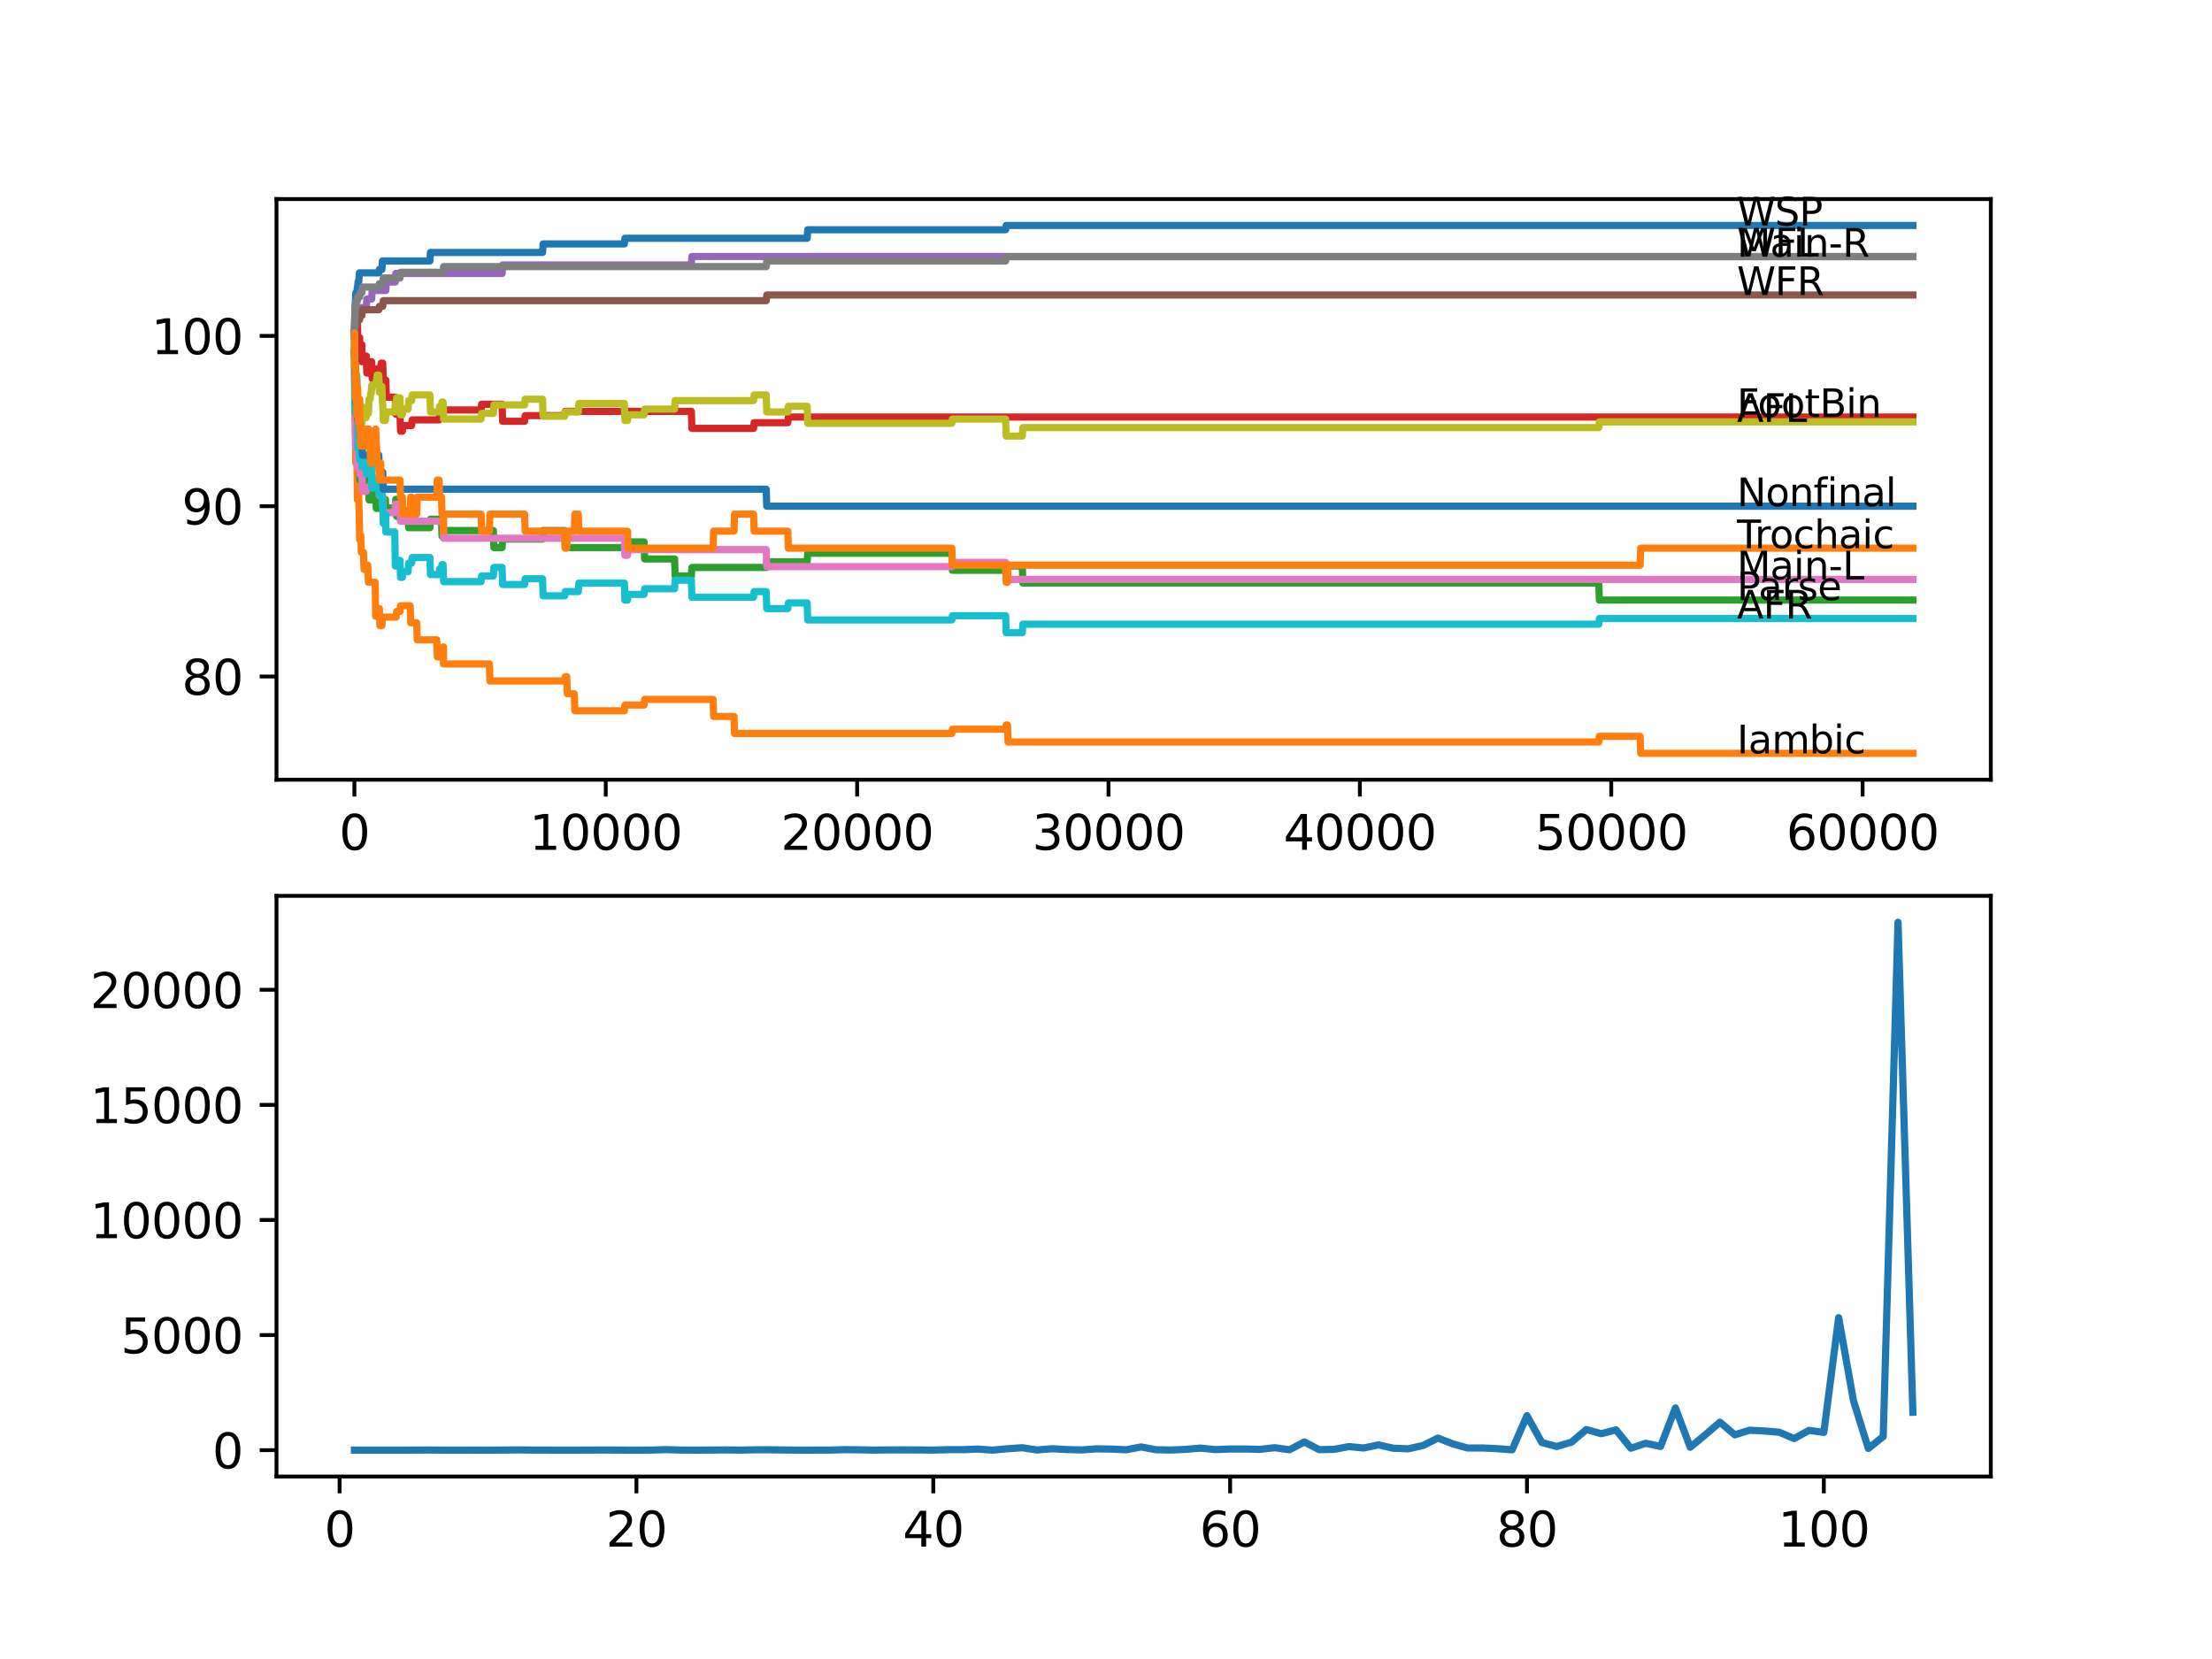<?xml version="1.0" encoding="utf-8" standalone="no"?>
<!DOCTYPE svg PUBLIC "-//W3C//DTD SVG 1.1//EN"
  "http://www.w3.org/Graphics/SVG/1.1/DTD/svg11.dtd">
<svg xmlns:xlink="http://www.w3.org/1999/xlink" width="460.8pt" height="345.6pt" viewBox="0 0 460.8 345.6" xmlns="http://www.w3.org/2000/svg" version="1.1">
 <defs>
  <style type="text/css">*{stroke-linejoin: round; stroke-linecap: butt}</style>
 </defs>
 <g id="figure_1">
  <g id="patch_1">
   <path d="M 0 345.6 
L 460.8 345.6 
L 460.8 0 
L 0 0 
z
" style="fill: #ffffff"/>
  </g>
  <g id="axes_1">
   <g id="patch_2">
    <path d="M 57.6 162.432 
L 414.72 162.432 
L 414.72 41.472 
L 57.6 41.472 
z
" style="fill: #ffffff"/>
   </g>
   <g id="matplotlib.axis_1">
    <g id="xtick_1">
     <g id="line2d_1">
      <defs>
       <path id="m105afa7af2" d="M 0 0 
L 0 3.5 
" style="stroke: #000000; stroke-width: 0.8"/>
      </defs>
      <g>
       <use xlink:href="#m105afa7af2" x="73.827" y="162.432" style="stroke: #000000; stroke-width: 0.8"/>
      </g>
     </g>
     <g id="text_1">
      <!-- 0 -->
      <g transform="translate(70.646 177.03)scale(0.1 -0.1)">
       <defs>
        <path id="DejaVuSans-30" d="M 2034 4250 
Q 1547 4250 1301 3770 
Q 1056 3291 1056 2328 
Q 1056 1369 1301 889 
Q 1547 409 2034 409 
Q 2525 409 2770 889 
Q 3016 1369 3016 2328 
Q 3016 3291 2770 3770 
Q 2525 4250 2034 4250 
z
M 2034 4750 
Q 2819 4750 3233 4129 
Q 3647 3509 3647 2328 
Q 3647 1150 3233 529 
Q 2819 -91 2034 -91 
Q 1250 -91 836 529 
Q 422 1150 422 2328 
Q 422 3509 836 4129 
Q 1250 4750 2034 4750 
z
" transform="scale(0.016)"/>
       </defs>
       <use xlink:href="#DejaVuSans-30"/>
      </g>
     </g>
    </g>
    <g id="xtick_2">
     <g id="line2d_2">
      <g>
       <use xlink:href="#m105afa7af2" x="126.192" y="162.432" style="stroke: #000000; stroke-width: 0.8"/>
      </g>
     </g>
     <g id="text_2">
      <!-- 10000 -->
      <g transform="translate(110.286 177.03)scale(0.1 -0.1)">
       <defs>
        <path id="DejaVuSans-31" d="M 794 531 
L 1825 531 
L 1825 4091 
L 703 3866 
L 703 4441 
L 1819 4666 
L 2450 4666 
L 2450 531 
L 3481 531 
L 3481 0 
L 794 0 
L 794 531 
z
" transform="scale(0.016)"/>
       </defs>
       <use xlink:href="#DejaVuSans-31"/>
       <use xlink:href="#DejaVuSans-30" x="63.623"/>
       <use xlink:href="#DejaVuSans-30" x="127.246"/>
       <use xlink:href="#DejaVuSans-30" x="190.869"/>
       <use xlink:href="#DejaVuSans-30" x="254.492"/>
      </g>
     </g>
    </g>
    <g id="xtick_3">
     <g id="line2d_3">
      <g>
       <use xlink:href="#m105afa7af2" x="178.556" y="162.432" style="stroke: #000000; stroke-width: 0.8"/>
      </g>
     </g>
     <g id="text_3">
      <!-- 20000 -->
      <g transform="translate(162.65 177.03)scale(0.1 -0.1)">
       <defs>
        <path id="DejaVuSans-32" d="M 1228 531 
L 3431 531 
L 3431 0 
L 469 0 
L 469 531 
Q 828 903 1448 1529 
Q 2069 2156 2228 2338 
Q 2531 2678 2651 2914 
Q 2772 3150 2772 3378 
Q 2772 3750 2511 3984 
Q 2250 4219 1831 4219 
Q 1534 4219 1204 4116 
Q 875 4013 500 3803 
L 500 4441 
Q 881 4594 1212 4672 
Q 1544 4750 1819 4750 
Q 2544 4750 2975 4387 
Q 3406 4025 3406 3419 
Q 3406 3131 3298 2873 
Q 3191 2616 2906 2266 
Q 2828 2175 2409 1742 
Q 1991 1309 1228 531 
z
" transform="scale(0.016)"/>
       </defs>
       <use xlink:href="#DejaVuSans-32"/>
       <use xlink:href="#DejaVuSans-30" x="63.623"/>
       <use xlink:href="#DejaVuSans-30" x="127.246"/>
       <use xlink:href="#DejaVuSans-30" x="190.869"/>
       <use xlink:href="#DejaVuSans-30" x="254.492"/>
      </g>
     </g>
    </g>
    <g id="xtick_4">
     <g id="line2d_4">
      <g>
       <use xlink:href="#m105afa7af2" x="230.921" y="162.432" style="stroke: #000000; stroke-width: 0.8"/>
      </g>
     </g>
     <g id="text_4">
      <!-- 30000 -->
      <g transform="translate(215.015 177.03)scale(0.1 -0.1)">
       <defs>
        <path id="DejaVuSans-33" d="M 2597 2516 
Q 3050 2419 3304 2112 
Q 3559 1806 3559 1356 
Q 3559 666 3084 287 
Q 2609 -91 1734 -91 
Q 1441 -91 1130 -33 
Q 819 25 488 141 
L 488 750 
Q 750 597 1062 519 
Q 1375 441 1716 441 
Q 2309 441 2620 675 
Q 2931 909 2931 1356 
Q 2931 1769 2642 2001 
Q 2353 2234 1838 2234 
L 1294 2234 
L 1294 2753 
L 1863 2753 
Q 2328 2753 2575 2939 
Q 2822 3125 2822 3475 
Q 2822 3834 2567 4026 
Q 2313 4219 1838 4219 
Q 1578 4219 1281 4162 
Q 984 4106 628 3988 
L 628 4550 
Q 988 4650 1302 4700 
Q 1616 4750 1894 4750 
Q 2613 4750 3031 4423 
Q 3450 4097 3450 3541 
Q 3450 3153 3228 2886 
Q 3006 2619 2597 2516 
z
" transform="scale(0.016)"/>
       </defs>
       <use xlink:href="#DejaVuSans-33"/>
       <use xlink:href="#DejaVuSans-30" x="63.623"/>
       <use xlink:href="#DejaVuSans-30" x="127.246"/>
       <use xlink:href="#DejaVuSans-30" x="190.869"/>
       <use xlink:href="#DejaVuSans-30" x="254.492"/>
      </g>
     </g>
    </g>
    <g id="xtick_5">
     <g id="line2d_5">
      <g>
       <use xlink:href="#m105afa7af2" x="283.285" y="162.432" style="stroke: #000000; stroke-width: 0.8"/>
      </g>
     </g>
     <g id="text_5">
      <!-- 40000 -->
      <g transform="translate(267.379 177.03)scale(0.1 -0.1)">
       <defs>
        <path id="DejaVuSans-34" d="M 2419 4116 
L 825 1625 
L 2419 1625 
L 2419 4116 
z
M 2253 4666 
L 3047 4666 
L 3047 1625 
L 3713 1625 
L 3713 1100 
L 3047 1100 
L 3047 0 
L 2419 0 
L 2419 1100 
L 313 1100 
L 313 1709 
L 2253 4666 
z
" transform="scale(0.016)"/>
       </defs>
       <use xlink:href="#DejaVuSans-34"/>
       <use xlink:href="#DejaVuSans-30" x="63.623"/>
       <use xlink:href="#DejaVuSans-30" x="127.246"/>
       <use xlink:href="#DejaVuSans-30" x="190.869"/>
       <use xlink:href="#DejaVuSans-30" x="254.492"/>
      </g>
     </g>
    </g>
    <g id="xtick_6">
     <g id="line2d_6">
      <g>
       <use xlink:href="#m105afa7af2" x="335.65" y="162.432" style="stroke: #000000; stroke-width: 0.8"/>
      </g>
     </g>
     <g id="text_6">
      <!-- 50000 -->
      <g transform="translate(319.744 177.03)scale(0.1 -0.1)">
       <defs>
        <path id="DejaVuSans-35" d="M 691 4666 
L 3169 4666 
L 3169 4134 
L 1269 4134 
L 1269 2991 
Q 1406 3038 1543 3061 
Q 1681 3084 1819 3084 
Q 2600 3084 3056 2656 
Q 3513 2228 3513 1497 
Q 3513 744 3044 326 
Q 2575 -91 1722 -91 
Q 1428 -91 1123 -41 
Q 819 9 494 109 
L 494 744 
Q 775 591 1075 516 
Q 1375 441 1709 441 
Q 2250 441 2565 725 
Q 2881 1009 2881 1497 
Q 2881 1984 2565 2268 
Q 2250 2553 1709 2553 
Q 1456 2553 1204 2497 
Q 953 2441 691 2322 
L 691 4666 
z
" transform="scale(0.016)"/>
       </defs>
       <use xlink:href="#DejaVuSans-35"/>
       <use xlink:href="#DejaVuSans-30" x="63.623"/>
       <use xlink:href="#DejaVuSans-30" x="127.246"/>
       <use xlink:href="#DejaVuSans-30" x="190.869"/>
       <use xlink:href="#DejaVuSans-30" x="254.492"/>
      </g>
     </g>
    </g>
    <g id="xtick_7">
     <g id="line2d_7">
      <g>
       <use xlink:href="#m105afa7af2" x="388.014" y="162.432" style="stroke: #000000; stroke-width: 0.8"/>
      </g>
     </g>
     <g id="text_7">
      <!-- 60000 -->
      <g transform="translate(372.108 177.03)scale(0.1 -0.1)">
       <defs>
        <path id="DejaVuSans-36" d="M 2113 2584 
Q 1688 2584 1439 2293 
Q 1191 2003 1191 1497 
Q 1191 994 1439 701 
Q 1688 409 2113 409 
Q 2538 409 2786 701 
Q 3034 994 3034 1497 
Q 3034 2003 2786 2293 
Q 2538 2584 2113 2584 
z
M 3366 4563 
L 3366 3988 
Q 3128 4100 2886 4159 
Q 2644 4219 2406 4219 
Q 1781 4219 1451 3797 
Q 1122 3375 1075 2522 
Q 1259 2794 1537 2939 
Q 1816 3084 2150 3084 
Q 2853 3084 3261 2657 
Q 3669 2231 3669 1497 
Q 3669 778 3244 343 
Q 2819 -91 2113 -91 
Q 1303 -91 875 529 
Q 447 1150 447 2328 
Q 447 3434 972 4092 
Q 1497 4750 2381 4750 
Q 2619 4750 2861 4703 
Q 3103 4656 3366 4563 
z
" transform="scale(0.016)"/>
       </defs>
       <use xlink:href="#DejaVuSans-36"/>
       <use xlink:href="#DejaVuSans-30" x="63.623"/>
       <use xlink:href="#DejaVuSans-30" x="127.246"/>
       <use xlink:href="#DejaVuSans-30" x="190.869"/>
       <use xlink:href="#DejaVuSans-30" x="254.492"/>
      </g>
     </g>
    </g>
   </g>
   <g id="matplotlib.axis_2">
    <g id="ytick_1">
     <g id="line2d_8">
      <defs>
       <path id="mcb3c3bbe6a" d="M 0 0 
L -3.5 0 
" style="stroke: #000000; stroke-width: 0.8"/>
      </defs>
      <g>
       <use xlink:href="#mcb3c3bbe6a" x="57.6" y="140.921" style="stroke: #000000; stroke-width: 0.8"/>
      </g>
     </g>
     <g id="text_8">
      <!-- 80 -->
      <g transform="translate(37.875 144.72)scale(0.1 -0.1)">
       <defs>
        <path id="DejaVuSans-38" d="M 2034 2216 
Q 1584 2216 1326 1975 
Q 1069 1734 1069 1313 
Q 1069 891 1326 650 
Q 1584 409 2034 409 
Q 2484 409 2743 651 
Q 3003 894 3003 1313 
Q 3003 1734 2745 1975 
Q 2488 2216 2034 2216 
z
M 1403 2484 
Q 997 2584 770 2862 
Q 544 3141 544 3541 
Q 544 4100 942 4425 
Q 1341 4750 2034 4750 
Q 2731 4750 3128 4425 
Q 3525 4100 3525 3541 
Q 3525 3141 3298 2862 
Q 3072 2584 2669 2484 
Q 3125 2378 3379 2068 
Q 3634 1759 3634 1313 
Q 3634 634 3220 271 
Q 2806 -91 2034 -91 
Q 1263 -91 848 271 
Q 434 634 434 1313 
Q 434 1759 690 2068 
Q 947 2378 1403 2484 
z
M 1172 3481 
Q 1172 3119 1398 2916 
Q 1625 2713 2034 2713 
Q 2441 2713 2670 2916 
Q 2900 3119 2900 3481 
Q 2900 3844 2670 4047 
Q 2441 4250 2034 4250 
Q 1625 4250 1398 4047 
Q 1172 3844 1172 3481 
z
" transform="scale(0.016)"/>
       </defs>
       <use xlink:href="#DejaVuSans-38"/>
       <use xlink:href="#DejaVuSans-30" x="63.623"/>
      </g>
     </g>
    </g>
    <g id="ytick_2">
     <g id="line2d_9">
      <g>
       <use xlink:href="#mcb3c3bbe6a" x="57.6" y="105.449" style="stroke: #000000; stroke-width: 0.8"/>
      </g>
     </g>
     <g id="text_9">
      <!-- 90 -->
      <g transform="translate(37.875 109.248)scale(0.1 -0.1)">
       <defs>
        <path id="DejaVuSans-39" d="M 703 97 
L 703 672 
Q 941 559 1184 500 
Q 1428 441 1663 441 
Q 2288 441 2617 861 
Q 2947 1281 2994 2138 
Q 2813 1869 2534 1725 
Q 2256 1581 1919 1581 
Q 1219 1581 811 2004 
Q 403 2428 403 3163 
Q 403 3881 828 4315 
Q 1253 4750 1959 4750 
Q 2769 4750 3195 4129 
Q 3622 3509 3622 2328 
Q 3622 1225 3098 567 
Q 2575 -91 1691 -91 
Q 1453 -91 1209 -44 
Q 966 3 703 97 
z
M 1959 2075 
Q 2384 2075 2632 2365 
Q 2881 2656 2881 3163 
Q 2881 3666 2632 3958 
Q 2384 4250 1959 4250 
Q 1534 4250 1286 3958 
Q 1038 3666 1038 3163 
Q 1038 2656 1286 2365 
Q 1534 2075 1959 2075 
z
" transform="scale(0.016)"/>
       </defs>
       <use xlink:href="#DejaVuSans-39"/>
       <use xlink:href="#DejaVuSans-30" x="63.623"/>
      </g>
     </g>
    </g>
    <g id="ytick_3">
     <g id="line2d_10">
      <g>
       <use xlink:href="#mcb3c3bbe6a" x="57.6" y="69.976" style="stroke: #000000; stroke-width: 0.8"/>
      </g>
     </g>
     <g id="text_10">
      <!-- 100 -->
      <g transform="translate(31.512 73.776)scale(0.1 -0.1)">
       <use xlink:href="#DejaVuSans-31"/>
       <use xlink:href="#DejaVuSans-30" x="63.623"/>
       <use xlink:href="#DejaVuSans-30" x="127.246"/>
      </g>
     </g>
    </g>
   </g>
   <g id="line2d_11">
    <path d="M 73.833 69.385 
L 73.838 69.385 
L 73.964 63.769 
L 73.995 63.769 
L 74.131 60.982 
L 74.341 60.982 
L 74.456 59.799 
L 74.498 59.799 
L 74.613 58.617 
L 74.749 58.617 
L 74.864 56.843 
L 78.907 56.843 
L 79.022 56.134 
L 79.556 56.134 
L 79.671 54.36 
L 89.558 54.36 
L 89.673 52.587 
L 113.022 52.587 
L 113.138 50.813 
L 130.067 50.813 
L 130.182 49.631 
L 168.146 49.631 
L 168.262 47.857 
L 209.493 47.857 
L 209.609 46.97 
L 398.487 46.97 
L 398.487 46.97 
" clip-path="url(#pca69658bcb)" style="fill: none; stroke: #1f77b4; stroke-width: 1.5; stroke-linecap: square"/>
   </g>
   <g id="line2d_12">
    <path d="M 73.833 69.976 
L 73.838 69.976 
L 73.969 85.939 
L 73.995 85.939 
L 74.021 83.659 
L 74.032 90.753 
L 74.053 89.866 
L 74.1 96.454 
L 74.168 95.567 
L 74.231 95.567 
L 74.33 93.498 
L 74.456 104.139 
L 74.498 104.139 
L 74.618 100.888 
L 74.671 100.888 
L 74.786 106.209 
L 74.812 106.209 
L 74.927 112.416 
L 74.938 112.416 
L 75.053 111.529 
L 75.152 111.529 
L 75.268 115.077 
L 75.723 115.077 
L 75.838 118.624 
L 76.268 118.624 
L 76.383 117.737 
L 76.624 117.737 
L 76.739 121.284 
L 78.148 121.284 
L 78.268 128.379 
L 78.273 128.379 
L 78.388 127.492 
L 78.907 127.492 
L 79.022 126.782 
L 79.033 126.782 
L 79.148 130.33 
L 79.556 130.33 
L 79.671 128.556 
L 82.52 128.556 
L 82.635 127.374 
L 83.326 127.374 
L 83.442 126.191 
L 85.442 126.191 
L 85.557 129.739 
L 86.809 129.739 
L 86.924 133.286 
L 90.982 133.286 
L 91.097 136.833 
L 91.961 136.833 
L 92.077 135.946 
L 92.302 135.946 
L 92.38 134.764 
L 92.385 138.311 
L 92.401 138.311 
L 101.947 138.311 
L 102.062 141.858 
L 117.63 141.858 
L 117.746 140.971 
L 118.07 140.971 
L 118.185 144.519 
L 119.636 144.519 
L 119.751 148.066 
L 130.067 148.066 
L 130.182 146.883 
L 134.172 146.883 
L 134.288 145.701 
L 148.552 145.701 
L 148.667 149.248 
L 152.908 149.248 
L 153.024 152.795 
L 198.282 152.795 
L 198.397 151.909 
L 209.493 151.909 
L 209.609 151.022 
L 209.881 151.022 
L 209.996 154.569 
L 333.058 154.569 
L 333.173 153.387 
L 341.672 153.387 
L 341.787 156.934 
L 398.487 156.934 
L 398.487 156.934 
" clip-path="url(#pca69658bcb)" style="fill: none; stroke: #ff7f0e; stroke-width: 1.5; stroke-linecap: square"/>
   </g>
   <g id="line2d_13">
    <path d="M 73.833 69.385 
L 73.854 69.385 
L 73.917 65.247 
L 73.943 71.454 
L 73.953 71.454 
L 73.995 71.454 
L 74.032 70.948 
L 74.037 74.495 
L 74.074 74.495 
L 74.084 74.495 
L 74.1 73.988 
L 74.121 81.083 
L 74.126 81.083 
L 74.231 81.083 
L 74.341 88.177 
L 74.346 86.995 
L 74.419 86.995 
L 74.54 83.152 
L 74.665 93.793 
L 74.875 93.793 
L 74.99 100.001 
L 75.393 100.001 
L 75.508 98.819 
L 76.268 98.819 
L 76.299 102.366 
L 76.378 100.592 
L 76.755 100.592 
L 76.87 104.139 
L 77.42 104.139 
L 77.535 102.366 
L 78.273 102.366 
L 78.388 105.913 
L 78.907 105.913 
L 79.022 105.204 
L 79.729 105.204 
L 79.844 104.021 
L 80.284 104.021 
L 80.373 107.568 
L 80.394 105.795 
L 82.342 105.795 
L 82.457 104.021 
L 82.52 104.021 
L 82.635 107.568 
L 83.326 107.568 
L 83.442 106.386 
L 85.013 106.386 
L 85.128 109.933 
L 89.558 109.933 
L 89.673 108.16 
L 91.961 108.16 
L 92.077 111.707 
L 92.302 111.707 
L 92.417 110.524 
L 102.775 110.524 
L 102.89 114.072 
L 104.592 114.072 
L 104.707 112.298 
L 113.022 112.298 
L 113.138 110.524 
L 117.63 110.524 
L 117.746 114.072 
L 130.067 114.072 
L 130.182 112.889 
L 134.172 112.889 
L 134.288 116.436 
L 140.529 116.436 
L 140.645 119.984 
L 144.017 119.984 
L 144.132 118.21 
L 159.616 118.21 
L 159.731 117.028 
L 168.146 117.028 
L 168.262 115.254 
L 198.282 115.254 
L 198.397 118.801 
L 209.493 118.801 
L 209.609 117.914 
L 212.965 117.914 
L 213.08 121.462 
L 333.058 121.462 
L 333.173 125.009 
L 398.487 125.009 
L 398.487 125.009 
" clip-path="url(#pca69658bcb)" style="fill: none; stroke: #2ca02c; stroke-width: 1.5; stroke-linecap: square"/>
   </g>
   <g id="line2d_14">
    <path d="M 73.833 69.385 
L 73.901 69.385 
L 74.021 66.987 
L 74.084 66.987 
L 74.199 66.48 
L 74.252 66.48 
L 74.372 64.115 
L 74.419 64.115 
L 74.54 71.209 
L 74.875 71.209 
L 74.922 70.323 
L 74.927 73.87 
L 74.974 72.983 
L 75.042 72.983 
L 75.158 71.801 
L 75.393 71.801 
L 75.398 75.348 
L 75.503 74.165 
L 76.299 74.165 
L 76.414 77.713 
L 76.802 77.713 
L 76.917 76.53 
L 77.095 76.53 
L 77.21 75.348 
L 77.42 75.348 
L 77.535 78.895 
L 78.273 78.895 
L 78.388 78.008 
L 78.446 78.008 
L 78.561 76.826 
L 79.294 76.826 
L 79.41 75.643 
L 79.729 75.643 
L 79.844 79.191 
L 80.373 79.191 
L 80.488 82.738 
L 82.342 82.738 
L 82.457 86.285 
L 83.326 86.285 
L 83.442 89.832 
L 83.819 89.832 
L 83.934 88.65 
L 85.746 88.65 
L 85.861 87.468 
L 91.469 87.468 
L 91.584 86.285 
L 91.961 86.285 
L 92.077 85.398 
L 100.214 85.398 
L 100.329 84.216 
L 104.592 84.216 
L 104.707 87.763 
L 109.283 87.763 
L 109.399 86.581 
L 117.63 86.581 
L 117.746 85.694 
L 144.017 85.694 
L 144.132 89.241 
L 156.982 89.241 
L 157.097 88.059 
L 164.114 88.059 
L 164.23 86.876 
L 398.487 86.876 
L 398.487 86.876 
" clip-path="url(#pca69658bcb)" style="fill: none; stroke: #d62728; stroke-width: 1.5; stroke-linecap: square"/>
   </g>
   <g id="line2d_15">
    <path d="M 73.833 69.976 
L 73.854 69.976 
L 73.979 65.838 
L 74.534 65.838 
L 74.65 64.064 
L 76.299 64.064 
L 76.414 62.291 
L 77.42 62.291 
L 77.535 60.517 
L 80.373 60.517 
L 80.488 58.744 
L 82.342 58.744 
L 82.457 56.97 
L 104.592 56.97 
L 104.707 55.196 
L 144.017 55.196 
L 144.132 53.423 
L 398.487 53.423 
L 398.487 53.423 
" clip-path="url(#pca69658bcb)" style="fill: none; stroke: #9467bd; stroke-width: 1.5; stroke-linecap: square"/>
   </g>
   <g id="line2d_16">
    <path d="M 73.833 69.385 
L 73.922 69.385 
L 74.037 67.992 
L 74.084 67.992 
L 74.199 67.485 
L 74.419 67.485 
L 74.534 66.598 
L 74.922 66.598 
L 75.037 65.711 
L 75.393 65.711 
L 75.508 64.529 
L 78.907 64.529 
L 79.022 63.819 
L 79.729 63.819 
L 79.844 62.637 
L 159.616 62.637 
L 159.731 61.455 
L 398.487 61.455 
L 398.487 61.455 
" clip-path="url(#pca69658bcb)" style="fill: none; stroke: #8c564b; stroke-width: 1.5; stroke-linecap: square"/>
   </g>
   <g id="line2d_17">
    <path d="M 73.833 73.524 
L 73.843 73.524 
L 73.937 87.712 
L 73.974 87.003 
L 73.995 87.003 
L 74.1 93.211 
L 74.11 92.324 
L 74.231 92.324 
L 74.341 90.255 
L 74.461 97.349 
L 74.55 97.349 
L 74.665 96.462 
L 74.76 96.462 
L 74.875 95.28 
L 74.922 95.28 
L 75.037 98.827 
L 75.393 98.827 
L 75.508 102.374 
L 76.268 102.374 
L 76.383 101.487 
L 77.336 101.487 
L 77.451 99.714 
L 78.907 99.714 
L 79.022 103.261 
L 79.729 103.261 
L 79.844 106.808 
L 82.237 106.808 
L 82.352 105.035 
L 83.326 105.035 
L 83.442 108.582 
L 92.302 108.582 
L 92.417 112.129 
L 130.067 112.129 
L 130.182 115.676 
L 130.727 115.676 
L 130.842 114.494 
L 159.616 114.494 
L 159.731 118.041 
L 198.282 118.041 
L 198.397 117.154 
L 209.493 117.154 
L 209.609 120.702 
L 398.487 120.702 
L 398.487 120.702 
" clip-path="url(#pca69658bcb)" style="fill: none; stroke: #e377c2; stroke-width: 1.5; stroke-linecap: square"/>
   </g>
   <g id="line2d_18">
    <path d="M 73.833 69.385 
L 73.843 69.385 
L 73.974 63.769 
L 73.995 63.769 
L 74.115 62.755 
L 74.419 62.755 
L 74.534 61.868 
L 74.922 61.868 
L 75.037 60.982 
L 75.393 60.982 
L 75.508 59.799 
L 78.907 59.799 
L 79.022 59.09 
L 79.729 59.09 
L 79.844 57.907 
L 83.326 57.907 
L 83.442 56.725 
L 92.302 56.725 
L 92.417 55.543 
L 159.616 55.543 
L 159.731 54.36 
L 209.493 54.36 
L 209.609 53.473 
L 398.487 53.473 
L 398.487 53.473 
" clip-path="url(#pca69658bcb)" style="fill: none; stroke: #7f7f7f; stroke-width: 1.5; stroke-linecap: square"/>
   </g>
   <g id="line2d_19">
    <path d="M 73.833 73.524 
L 73.838 73.524 
L 73.937 80.027 
L 73.953 79.317 
L 73.995 79.317 
L 74.1 85.525 
L 74.11 84.638 
L 74.115 84.638 
L 74.231 82.865 
L 74.341 78.431 
L 74.346 81.978 
L 74.419 81.978 
L 74.54 89.072 
L 74.66 85.229 
L 74.76 85.229 
L 74.875 84.047 
L 74.922 83.16 
L 74.927 86.707 
L 74.974 85.821 
L 75.042 85.821 
L 75.158 84.638 
L 75.393 84.638 
L 75.398 88.185 
L 75.503 87.003 
L 76.268 87.003 
L 76.383 86.116 
L 76.755 86.116 
L 76.87 83.16 
L 77.095 83.16 
L 77.21 81.978 
L 77.336 81.978 
L 77.451 80.204 
L 78.273 80.204 
L 78.388 79.317 
L 78.446 79.317 
L 78.561 78.135 
L 78.907 78.135 
L 79.022 81.682 
L 79.294 81.682 
L 79.41 80.5 
L 79.556 80.5 
L 79.671 84.047 
L 79.729 84.047 
L 79.844 87.594 
L 80.284 87.594 
L 80.399 85.821 
L 82.237 85.821 
L 82.352 84.047 
L 82.52 84.047 
L 82.635 82.865 
L 83.326 82.865 
L 83.442 86.412 
L 83.819 86.412 
L 83.934 85.229 
L 85.013 85.229 
L 85.128 83.456 
L 85.746 83.456 
L 85.861 82.273 
L 89.558 82.273 
L 89.673 85.821 
L 91.469 85.821 
L 91.584 84.638 
L 91.961 84.638 
L 92.077 83.751 
L 92.302 83.751 
L 92.417 87.299 
L 100.214 87.299 
L 100.329 86.116 
L 102.775 86.116 
L 102.89 84.343 
L 109.283 84.343 
L 109.399 83.16 
L 113.022 83.16 
L 113.138 86.707 
L 117.63 86.707 
L 117.746 85.821 
L 120.469 85.821 
L 120.584 84.047 
L 130.067 84.047 
L 130.182 87.594 
L 130.727 87.594 
L 130.842 86.412 
L 134.172 86.412 
L 134.288 85.229 
L 140.529 85.229 
L 140.645 83.456 
L 156.982 83.456 
L 157.097 82.273 
L 159.616 82.273 
L 159.731 85.821 
L 164.114 85.821 
L 164.23 84.638 
L 168.146 84.638 
L 168.262 88.185 
L 198.282 88.185 
L 198.397 87.299 
L 209.493 87.299 
L 209.609 90.846 
L 212.965 90.846 
L 213.08 89.072 
L 333.058 89.072 
L 333.173 87.89 
L 398.487 87.89 
L 398.487 87.89 
" clip-path="url(#pca69658bcb)" style="fill: none; stroke: #bcbd22; stroke-width: 1.5; stroke-linecap: square"/>
   </g>
   <g id="line2d_20">
    <path d="M 73.833 69.385 
L 73.838 69.385 
L 73.917 85.939 
L 73.969 83.456 
L 73.995 83.456 
L 74.152 78.895 
L 74.231 78.895 
L 74.252 78.008 
L 74.257 81.556 
L 74.335 79.191 
L 74.341 79.191 
L 74.461 86.285 
L 74.498 86.285 
L 74.54 93.38 
L 74.613 89.537 
L 74.76 89.537 
L 74.875 93.084 
L 74.922 92.197 
L 74.927 95.744 
L 74.974 94.858 
L 75.042 94.858 
L 75.158 93.675 
L 75.393 93.675 
L 75.398 97.222 
L 75.503 96.04 
L 76.268 96.04 
L 76.299 95.153 
L 76.304 98.7 
L 76.362 98.7 
L 76.755 98.7 
L 76.87 95.744 
L 77.095 95.744 
L 77.21 94.562 
L 77.336 94.562 
L 77.456 101.656 
L 78.273 101.656 
L 78.388 100.77 
L 78.446 100.77 
L 78.561 99.587 
L 78.907 99.587 
L 79.022 103.134 
L 79.294 103.134 
L 79.41 101.952 
L 79.556 101.952 
L 79.671 105.499 
L 79.729 105.499 
L 79.844 109.046 
L 80.284 109.046 
L 80.373 107.273 
L 80.378 110.82 
L 80.389 110.82 
L 82.237 110.82 
L 82.358 117.914 
L 82.52 117.914 
L 82.635 116.732 
L 83.326 116.732 
L 83.442 120.279 
L 83.819 120.279 
L 83.934 119.097 
L 85.013 119.097 
L 85.128 117.323 
L 85.746 117.323 
L 85.861 116.141 
L 89.558 116.141 
L 89.673 119.688 
L 91.469 119.688 
L 91.584 118.506 
L 91.961 118.506 
L 92.077 117.619 
L 92.302 117.619 
L 92.417 121.166 
L 100.214 121.166 
L 100.329 119.984 
L 102.775 119.984 
L 102.89 118.21 
L 104.592 118.21 
L 104.707 121.757 
L 109.283 121.757 
L 109.399 120.575 
L 113.022 120.575 
L 113.138 124.122 
L 117.63 124.122 
L 117.746 123.235 
L 120.469 123.235 
L 120.584 121.462 
L 130.067 121.462 
L 130.182 125.009 
L 130.727 125.009 
L 130.842 123.826 
L 134.172 123.826 
L 134.288 122.644 
L 140.529 122.644 
L 140.645 120.87 
L 144.017 120.87 
L 144.132 124.418 
L 156.982 124.418 
L 157.097 123.235 
L 159.616 123.235 
L 159.731 126.782 
L 164.114 126.782 
L 164.23 125.6 
L 168.146 125.6 
L 168.262 129.147 
L 198.282 129.147 
L 198.397 128.261 
L 209.493 128.261 
L 209.609 131.808 
L 212.965 131.808 
L 213.08 130.034 
L 333.058 130.034 
L 333.173 128.852 
L 398.487 128.852 
L 398.487 128.852 
" clip-path="url(#pca69658bcb)" style="fill: none; stroke: #17becf; stroke-width: 1.5; stroke-linecap: square"/>
   </g>
   <g id="line2d_21">
    <path d="M 73.833 73.524 
L 73.922 73.524 
L 74.042 80.618 
L 74.084 80.618 
L 74.199 84.165 
L 74.419 84.165 
L 74.534 87.712 
L 74.922 87.712 
L 75.037 91.26 
L 75.393 91.26 
L 75.508 94.807 
L 78.907 94.807 
L 79.022 98.354 
L 79.729 98.354 
L 79.844 101.901 
L 159.616 101.901 
L 159.731 105.449 
L 398.487 105.449 
L 398.487 105.449 
" clip-path="url(#pca69658bcb)" style="fill: none; stroke: #1f77b4; stroke-width: 1.5; stroke-linecap: square"/>
   </g>
   <g id="line2d_22">
    <path d="M 73.833 73.524 
L 73.838 73.524 
L 73.864 69.385 
L 73.906 76.48 
L 73.937 76.48 
L 73.995 75.77 
L 74 79.317 
L 74.011 79.317 
L 74.021 82.865 
L 74.032 75.77 
L 74.121 79.317 
L 74.231 79.317 
L 74.33 86.412 
L 74.341 82.865 
L 74.456 80.795 
L 74.498 80.795 
L 74.618 87.89 
L 74.671 87.89 
L 74.749 84.343 
L 74.781 86.707 
L 74.812 86.707 
L 74.875 83.16 
L 74.922 86.707 
L 74.938 85.821 
L 74.943 89.368 
L 75.016 89.368 
L 75.042 89.368 
L 75.152 92.915 
L 75.268 89.368 
L 75.398 89.368 
L 75.514 92.915 
L 75.723 92.915 
L 75.838 89.368 
L 76.268 89.368 
L 76.383 92.915 
L 76.624 92.915 
L 76.739 89.368 
L 76.802 89.368 
L 76.917 92.915 
L 77.095 92.915 
L 77.21 96.462 
L 78.148 96.462 
L 78.268 89.368 
L 78.273 89.368 
L 78.388 92.915 
L 78.446 92.915 
L 78.561 96.462 
L 78.907 96.462 
L 79.022 100.009 
L 79.033 100.009 
L 79.148 96.462 
L 79.294 96.462 
L 79.41 100.009 
L 83.326 100.009 
L 83.442 103.557 
L 83.819 103.557 
L 83.934 107.104 
L 85.442 107.104 
L 85.557 103.557 
L 85.746 103.557 
L 85.861 107.104 
L 86.809 107.104 
L 86.924 103.557 
L 90.982 103.557 
L 91.097 100.009 
L 91.469 100.009 
L 91.584 103.557 
L 91.961 103.557 
L 92.077 107.104 
L 92.302 107.104 
L 92.38 110.651 
L 92.412 107.104 
L 100.214 107.104 
L 100.329 110.651 
L 101.947 110.651 
L 102.062 107.104 
L 109.283 107.104 
L 109.399 110.651 
L 117.63 110.651 
L 117.746 114.198 
L 118.07 114.198 
L 118.185 110.651 
L 119.636 110.651 
L 119.751 107.104 
L 120.469 107.104 
L 120.584 110.651 
L 130.727 110.651 
L 130.842 114.198 
L 148.552 114.198 
L 148.667 110.651 
L 152.908 110.651 
L 153.024 107.104 
L 156.982 107.104 
L 157.097 110.651 
L 164.114 110.651 
L 164.23 114.198 
L 198.282 114.198 
L 198.397 117.746 
L 209.493 117.746 
L 209.609 121.293 
L 209.881 121.293 
L 209.996 117.746 
L 341.672 117.746 
L 341.787 114.198 
L 398.487 114.198 
L 398.487 114.198 
" clip-path="url(#pca69658bcb)" style="fill: none; stroke: #ff7f0e; stroke-width: 1.5; stroke-linecap: square"/>
   </g>
   <g id="patch_3">
    <path d="M 57.6 162.432 
L 57.6 41.472 
" style="fill: none; stroke: #000000; stroke-width: 0.8; stroke-linejoin: miter; stroke-linecap: square"/>
   </g>
   <g id="patch_4">
    <path d="M 414.72 162.432 
L 414.72 41.472 
" style="fill: none; stroke: #000000; stroke-width: 0.8; stroke-linejoin: miter; stroke-linecap: square"/>
   </g>
   <g id="patch_5">
    <path d="M 57.6 162.432 
L 414.72 162.432 
" style="fill: none; stroke: #000000; stroke-width: 0.8; stroke-linejoin: miter; stroke-linecap: square"/>
   </g>
   <g id="patch_6">
    <path d="M 57.6 41.472 
L 414.72 41.472 
" style="fill: none; stroke: #000000; stroke-width: 0.8; stroke-linejoin: miter; stroke-linecap: square"/>
   </g>
   <g id="text_11">
    <!-- WSP -->
    <g transform="translate(361.832 46.97)scale(0.08 -0.08)">
     <defs>
      <path id="DejaVuSans-57" d="M 213 4666 
L 850 4666 
L 1831 722 
L 2809 4666 
L 3519 4666 
L 4500 722 
L 5478 4666 
L 6119 4666 
L 4947 0 
L 4153 0 
L 3169 4050 
L 2175 0 
L 1381 0 
L 213 4666 
z
" transform="scale(0.016)"/>
      <path id="DejaVuSans-53" d="M 3425 4513 
L 3425 3897 
Q 3066 4069 2747 4153 
Q 2428 4238 2131 4238 
Q 1616 4238 1336 4038 
Q 1056 3838 1056 3469 
Q 1056 3159 1242 3001 
Q 1428 2844 1947 2747 
L 2328 2669 
Q 3034 2534 3370 2195 
Q 3706 1856 3706 1288 
Q 3706 609 3251 259 
Q 2797 -91 1919 -91 
Q 1588 -91 1214 -16 
Q 841 59 441 206 
L 441 856 
Q 825 641 1194 531 
Q 1563 422 1919 422 
Q 2459 422 2753 634 
Q 3047 847 3047 1241 
Q 3047 1584 2836 1778 
Q 2625 1972 2144 2069 
L 1759 2144 
Q 1053 2284 737 2584 
Q 422 2884 422 3419 
Q 422 4038 858 4394 
Q 1294 4750 2059 4750 
Q 2388 4750 2728 4690 
Q 3069 4631 3425 4513 
z
" transform="scale(0.016)"/>
      <path id="DejaVuSans-50" d="M 1259 4147 
L 1259 2394 
L 2053 2394 
Q 2494 2394 2734 2622 
Q 2975 2850 2975 3272 
Q 2975 3691 2734 3919 
Q 2494 4147 2053 4147 
L 1259 4147 
z
M 628 4666 
L 2053 4666 
Q 2838 4666 3239 4311 
Q 3641 3956 3641 3272 
Q 3641 2581 3239 2228 
Q 2838 1875 2053 1875 
L 1259 1875 
L 1259 0 
L 628 0 
L 628 4666 
z
" transform="scale(0.016)"/>
     </defs>
     <use xlink:href="#DejaVuSans-57"/>
     <use xlink:href="#DejaVuSans-53" x="98.877"/>
     <use xlink:href="#DejaVuSans-50" x="162.354"/>
    </g>
   </g>
   <g id="text_12">
    <!-- Iambic -->
    <g transform="translate(361.832 156.934)scale(0.08 -0.08)">
     <defs>
      <path id="DejaVuSans-49" d="M 628 4666 
L 1259 4666 
L 1259 0 
L 628 0 
L 628 4666 
z
" transform="scale(0.016)"/>
      <path id="DejaVuSans-61" d="M 2194 1759 
Q 1497 1759 1228 1600 
Q 959 1441 959 1056 
Q 959 750 1161 570 
Q 1363 391 1709 391 
Q 2188 391 2477 730 
Q 2766 1069 2766 1631 
L 2766 1759 
L 2194 1759 
z
M 3341 1997 
L 3341 0 
L 2766 0 
L 2766 531 
Q 2569 213 2275 61 
Q 1981 -91 1556 -91 
Q 1019 -91 701 211 
Q 384 513 384 1019 
Q 384 1609 779 1909 
Q 1175 2209 1959 2209 
L 2766 2209 
L 2766 2266 
Q 2766 2663 2505 2880 
Q 2244 3097 1772 3097 
Q 1472 3097 1187 3025 
Q 903 2953 641 2809 
L 641 3341 
Q 956 3463 1253 3523 
Q 1550 3584 1831 3584 
Q 2591 3584 2966 3190 
Q 3341 2797 3341 1997 
z
" transform="scale(0.016)"/>
      <path id="DejaVuSans-6d" d="M 3328 2828 
Q 3544 3216 3844 3400 
Q 4144 3584 4550 3584 
Q 5097 3584 5394 3201 
Q 5691 2819 5691 2113 
L 5691 0 
L 5113 0 
L 5113 2094 
Q 5113 2597 4934 2840 
Q 4756 3084 4391 3084 
Q 3944 3084 3684 2787 
Q 3425 2491 3425 1978 
L 3425 0 
L 2847 0 
L 2847 2094 
Q 2847 2600 2669 2842 
Q 2491 3084 2119 3084 
Q 1678 3084 1418 2786 
Q 1159 2488 1159 1978 
L 1159 0 
L 581 0 
L 581 3500 
L 1159 3500 
L 1159 2956 
Q 1356 3278 1631 3431 
Q 1906 3584 2284 3584 
Q 2666 3584 2933 3390 
Q 3200 3197 3328 2828 
z
" transform="scale(0.016)"/>
      <path id="DejaVuSans-62" d="M 3116 1747 
Q 3116 2381 2855 2742 
Q 2594 3103 2138 3103 
Q 1681 3103 1420 2742 
Q 1159 2381 1159 1747 
Q 1159 1113 1420 752 
Q 1681 391 2138 391 
Q 2594 391 2855 752 
Q 3116 1113 3116 1747 
z
M 1159 2969 
Q 1341 3281 1617 3432 
Q 1894 3584 2278 3584 
Q 2916 3584 3314 3078 
Q 3713 2572 3713 1747 
Q 3713 922 3314 415 
Q 2916 -91 2278 -91 
Q 1894 -91 1617 61 
Q 1341 213 1159 525 
L 1159 0 
L 581 0 
L 581 4863 
L 1159 4863 
L 1159 2969 
z
" transform="scale(0.016)"/>
      <path id="DejaVuSans-69" d="M 603 3500 
L 1178 3500 
L 1178 0 
L 603 0 
L 603 3500 
z
M 603 4863 
L 1178 4863 
L 1178 4134 
L 603 4134 
L 603 4863 
z
" transform="scale(0.016)"/>
      <path id="DejaVuSans-63" d="M 3122 3366 
L 3122 2828 
Q 2878 2963 2633 3030 
Q 2388 3097 2138 3097 
Q 1578 3097 1268 2742 
Q 959 2388 959 1747 
Q 959 1106 1268 751 
Q 1578 397 2138 397 
Q 2388 397 2633 464 
Q 2878 531 3122 666 
L 3122 134 
Q 2881 22 2623 -34 
Q 2366 -91 2075 -91 
Q 1284 -91 818 406 
Q 353 903 353 1747 
Q 353 2603 823 3093 
Q 1294 3584 2113 3584 
Q 2378 3584 2631 3529 
Q 2884 3475 3122 3366 
z
" transform="scale(0.016)"/>
     </defs>
     <use xlink:href="#DejaVuSans-49"/>
     <use xlink:href="#DejaVuSans-61" x="29.492"/>
     <use xlink:href="#DejaVuSans-6d" x="90.771"/>
     <use xlink:href="#DejaVuSans-62" x="188.184"/>
     <use xlink:href="#DejaVuSans-69" x="251.66"/>
     <use xlink:href="#DejaVuSans-63" x="279.443"/>
    </g>
   </g>
   <g id="text_13">
    <!-- Parse -->
    <g transform="translate(361.832 125.009)scale(0.08 -0.08)">
     <defs>
      <path id="DejaVuSans-72" d="M 2631 2963 
Q 2534 3019 2420 3045 
Q 2306 3072 2169 3072 
Q 1681 3072 1420 2755 
Q 1159 2438 1159 1844 
L 1159 0 
L 581 0 
L 581 3500 
L 1159 3500 
L 1159 2956 
Q 1341 3275 1631 3429 
Q 1922 3584 2338 3584 
Q 2397 3584 2469 3576 
Q 2541 3569 2628 3553 
L 2631 2963 
z
" transform="scale(0.016)"/>
      <path id="DejaVuSans-73" d="M 2834 3397 
L 2834 2853 
Q 2591 2978 2328 3040 
Q 2066 3103 1784 3103 
Q 1356 3103 1142 2972 
Q 928 2841 928 2578 
Q 928 2378 1081 2264 
Q 1234 2150 1697 2047 
L 1894 2003 
Q 2506 1872 2764 1633 
Q 3022 1394 3022 966 
Q 3022 478 2636 193 
Q 2250 -91 1575 -91 
Q 1294 -91 989 -36 
Q 684 19 347 128 
L 347 722 
Q 666 556 975 473 
Q 1284 391 1588 391 
Q 1994 391 2212 530 
Q 2431 669 2431 922 
Q 2431 1156 2273 1281 
Q 2116 1406 1581 1522 
L 1381 1569 
Q 847 1681 609 1914 
Q 372 2147 372 2553 
Q 372 3047 722 3315 
Q 1072 3584 1716 3584 
Q 2034 3584 2315 3537 
Q 2597 3491 2834 3397 
z
" transform="scale(0.016)"/>
      <path id="DejaVuSans-65" d="M 3597 1894 
L 3597 1613 
L 953 1613 
Q 991 1019 1311 708 
Q 1631 397 2203 397 
Q 2534 397 2845 478 
Q 3156 559 3463 722 
L 3463 178 
Q 3153 47 2828 -22 
Q 2503 -91 2169 -91 
Q 1331 -91 842 396 
Q 353 884 353 1716 
Q 353 2575 817 3079 
Q 1281 3584 2069 3584 
Q 2775 3584 3186 3129 
Q 3597 2675 3597 1894 
z
M 3022 2063 
Q 3016 2534 2758 2815 
Q 2500 3097 2075 3097 
Q 1594 3097 1305 2825 
Q 1016 2553 972 2059 
L 3022 2063 
z
" transform="scale(0.016)"/>
     </defs>
     <use xlink:href="#DejaVuSans-50"/>
     <use xlink:href="#DejaVuSans-61" x="55.803"/>
     <use xlink:href="#DejaVuSans-72" x="117.082"/>
     <use xlink:href="#DejaVuSans-73" x="158.195"/>
     <use xlink:href="#DejaVuSans-65" x="210.295"/>
    </g>
   </g>
   <g id="text_14">
    <!-- FootBin -->
    <g transform="translate(361.832 86.876)scale(0.08 -0.08)">
     <defs>
      <path id="DejaVuSans-46" d="M 628 4666 
L 3309 4666 
L 3309 4134 
L 1259 4134 
L 1259 2759 
L 3109 2759 
L 3109 2228 
L 1259 2228 
L 1259 0 
L 628 0 
L 628 4666 
z
" transform="scale(0.016)"/>
      <path id="DejaVuSans-6f" d="M 1959 3097 
Q 1497 3097 1228 2736 
Q 959 2375 959 1747 
Q 959 1119 1226 758 
Q 1494 397 1959 397 
Q 2419 397 2687 759 
Q 2956 1122 2956 1747 
Q 2956 2369 2687 2733 
Q 2419 3097 1959 3097 
z
M 1959 3584 
Q 2709 3584 3137 3096 
Q 3566 2609 3566 1747 
Q 3566 888 3137 398 
Q 2709 -91 1959 -91 
Q 1206 -91 779 398 
Q 353 888 353 1747 
Q 353 2609 779 3096 
Q 1206 3584 1959 3584 
z
" transform="scale(0.016)"/>
      <path id="DejaVuSans-74" d="M 1172 4494 
L 1172 3500 
L 2356 3500 
L 2356 3053 
L 1172 3053 
L 1172 1153 
Q 1172 725 1289 603 
Q 1406 481 1766 481 
L 2356 481 
L 2356 0 
L 1766 0 
Q 1100 0 847 248 
Q 594 497 594 1153 
L 594 3053 
L 172 3053 
L 172 3500 
L 594 3500 
L 594 4494 
L 1172 4494 
z
" transform="scale(0.016)"/>
      <path id="DejaVuSans-42" d="M 1259 2228 
L 1259 519 
L 2272 519 
Q 2781 519 3026 730 
Q 3272 941 3272 1375 
Q 3272 1813 3026 2020 
Q 2781 2228 2272 2228 
L 1259 2228 
z
M 1259 4147 
L 1259 2741 
L 2194 2741 
Q 2656 2741 2882 2914 
Q 3109 3088 3109 3444 
Q 3109 3797 2882 3972 
Q 2656 4147 2194 4147 
L 1259 4147 
z
M 628 4666 
L 2241 4666 
Q 2963 4666 3353 4366 
Q 3744 4066 3744 3513 
Q 3744 3084 3544 2831 
Q 3344 2578 2956 2516 
Q 3422 2416 3680 2098 
Q 3938 1781 3938 1306 
Q 3938 681 3513 340 
Q 3088 0 2303 0 
L 628 0 
L 628 4666 
z
" transform="scale(0.016)"/>
      <path id="DejaVuSans-6e" d="M 3513 2113 
L 3513 0 
L 2938 0 
L 2938 2094 
Q 2938 2591 2744 2837 
Q 2550 3084 2163 3084 
Q 1697 3084 1428 2787 
Q 1159 2491 1159 1978 
L 1159 0 
L 581 0 
L 581 3500 
L 1159 3500 
L 1159 2956 
Q 1366 3272 1645 3428 
Q 1925 3584 2291 3584 
Q 2894 3584 3203 3211 
Q 3513 2838 3513 2113 
z
" transform="scale(0.016)"/>
     </defs>
     <use xlink:href="#DejaVuSans-46"/>
     <use xlink:href="#DejaVuSans-6f" x="53.895"/>
     <use xlink:href="#DejaVuSans-6f" x="115.076"/>
     <use xlink:href="#DejaVuSans-74" x="176.258"/>
     <use xlink:href="#DejaVuSans-42" x="215.467"/>
     <use xlink:href="#DejaVuSans-69" x="284.07"/>
     <use xlink:href="#DejaVuSans-6e" x="311.854"/>
    </g>
   </g>
   <g id="text_15">
    <!-- WFL -->
    <g transform="translate(361.832 53.423)scale(0.08 -0.08)">
     <defs>
      <path id="DejaVuSans-4c" d="M 628 4666 
L 1259 4666 
L 1259 531 
L 3531 531 
L 3531 0 
L 628 0 
L 628 4666 
z
" transform="scale(0.016)"/>
     </defs>
     <use xlink:href="#DejaVuSans-57"/>
     <use xlink:href="#DejaVuSans-46" x="98.877"/>
     <use xlink:href="#DejaVuSans-4c" x="156.396"/>
    </g>
   </g>
   <g id="text_16">
    <!-- WFR -->
    <g transform="translate(361.832 61.455)scale(0.08 -0.08)">
     <defs>
      <path id="DejaVuSans-52" d="M 2841 2188 
Q 3044 2119 3236 1894 
Q 3428 1669 3622 1275 
L 4263 0 
L 3584 0 
L 2988 1197 
Q 2756 1666 2539 1819 
Q 2322 1972 1947 1972 
L 1259 1972 
L 1259 0 
L 628 0 
L 628 4666 
L 2053 4666 
Q 2853 4666 3247 4331 
Q 3641 3997 3641 3322 
Q 3641 2881 3436 2590 
Q 3231 2300 2841 2188 
z
M 1259 4147 
L 1259 2491 
L 2053 2491 
Q 2509 2491 2742 2702 
Q 2975 2913 2975 3322 
Q 2975 3731 2742 3939 
Q 2509 4147 2053 4147 
L 1259 4147 
z
" transform="scale(0.016)"/>
     </defs>
     <use xlink:href="#DejaVuSans-57"/>
     <use xlink:href="#DejaVuSans-46" x="98.877"/>
     <use xlink:href="#DejaVuSans-52" x="156.396"/>
    </g>
   </g>
   <g id="text_17">
    <!-- Main-L -->
    <g transform="translate(361.832 120.702)scale(0.08 -0.08)">
     <defs>
      <path id="DejaVuSans-4d" d="M 628 4666 
L 1569 4666 
L 2759 1491 
L 3956 4666 
L 4897 4666 
L 4897 0 
L 4281 0 
L 4281 4097 
L 3078 897 
L 2444 897 
L 1241 4097 
L 1241 0 
L 628 0 
L 628 4666 
z
" transform="scale(0.016)"/>
      <path id="DejaVuSans-2d" d="M 313 2009 
L 1997 2009 
L 1997 1497 
L 313 1497 
L 313 2009 
z
" transform="scale(0.016)"/>
     </defs>
     <use xlink:href="#DejaVuSans-4d"/>
     <use xlink:href="#DejaVuSans-61" x="86.279"/>
     <use xlink:href="#DejaVuSans-69" x="147.559"/>
     <use xlink:href="#DejaVuSans-6e" x="175.342"/>
     <use xlink:href="#DejaVuSans-2d" x="238.721"/>
     <use xlink:href="#DejaVuSans-4c" x="274.805"/>
    </g>
   </g>
   <g id="text_18">
    <!-- Main-R -->
    <g transform="translate(361.832 53.473)scale(0.08 -0.08)">
     <use xlink:href="#DejaVuSans-4d"/>
     <use xlink:href="#DejaVuSans-61" x="86.279"/>
     <use xlink:href="#DejaVuSans-69" x="147.559"/>
     <use xlink:href="#DejaVuSans-6e" x="175.342"/>
     <use xlink:href="#DejaVuSans-2d" x="238.721"/>
     <use xlink:href="#DejaVuSans-52" x="274.805"/>
    </g>
   </g>
   <g id="text_19">
    <!-- AFL -->
    <g transform="translate(361.832 87.89)scale(0.08 -0.08)">
     <defs>
      <path id="DejaVuSans-41" d="M 2188 4044 
L 1331 1722 
L 3047 1722 
L 2188 4044 
z
M 1831 4666 
L 2547 4666 
L 4325 0 
L 3669 0 
L 3244 1197 
L 1141 1197 
L 716 0 
L 50 0 
L 1831 4666 
z
" transform="scale(0.016)"/>
     </defs>
     <use xlink:href="#DejaVuSans-41"/>
     <use xlink:href="#DejaVuSans-46" x="68.408"/>
     <use xlink:href="#DejaVuSans-4c" x="125.928"/>
    </g>
   </g>
   <g id="text_20">
    <!-- AFR -->
    <g transform="translate(361.832 128.852)scale(0.08 -0.08)">
     <use xlink:href="#DejaVuSans-41"/>
     <use xlink:href="#DejaVuSans-46" x="68.408"/>
     <use xlink:href="#DejaVuSans-52" x="125.928"/>
    </g>
   </g>
   <g id="text_21">
    <!-- Nonfinal -->
    <g transform="translate(361.832 105.449)scale(0.08 -0.08)">
     <defs>
      <path id="DejaVuSans-4e" d="M 628 4666 
L 1478 4666 
L 3547 763 
L 3547 4666 
L 4159 4666 
L 4159 0 
L 3309 0 
L 1241 3903 
L 1241 0 
L 628 0 
L 628 4666 
z
" transform="scale(0.016)"/>
      <path id="DejaVuSans-66" d="M 2375 4863 
L 2375 4384 
L 1825 4384 
Q 1516 4384 1395 4259 
Q 1275 4134 1275 3809 
L 1275 3500 
L 2222 3500 
L 2222 3053 
L 1275 3053 
L 1275 0 
L 697 0 
L 697 3053 
L 147 3053 
L 147 3500 
L 697 3500 
L 697 3744 
Q 697 4328 969 4595 
Q 1241 4863 1831 4863 
L 2375 4863 
z
" transform="scale(0.016)"/>
      <path id="DejaVuSans-6c" d="M 603 4863 
L 1178 4863 
L 1178 0 
L 603 0 
L 603 4863 
z
" transform="scale(0.016)"/>
     </defs>
     <use xlink:href="#DejaVuSans-4e"/>
     <use xlink:href="#DejaVuSans-6f" x="74.805"/>
     <use xlink:href="#DejaVuSans-6e" x="135.986"/>
     <use xlink:href="#DejaVuSans-66" x="199.365"/>
     <use xlink:href="#DejaVuSans-69" x="234.57"/>
     <use xlink:href="#DejaVuSans-6e" x="262.354"/>
     <use xlink:href="#DejaVuSans-61" x="325.732"/>
     <use xlink:href="#DejaVuSans-6c" x="387.012"/>
    </g>
   </g>
   <g id="text_22">
    <!-- Trochaic -->
    <g transform="translate(361.832 114.198)scale(0.08 -0.08)">
     <defs>
      <path id="DejaVuSans-54" d="M -19 4666 
L 3928 4666 
L 3928 4134 
L 2272 4134 
L 2272 0 
L 1638 0 
L 1638 4134 
L -19 4134 
L -19 4666 
z
" transform="scale(0.016)"/>
      <path id="DejaVuSans-68" d="M 3513 2113 
L 3513 0 
L 2938 0 
L 2938 2094 
Q 2938 2591 2744 2837 
Q 2550 3084 2163 3084 
Q 1697 3084 1428 2787 
Q 1159 2491 1159 1978 
L 1159 0 
L 581 0 
L 581 4863 
L 1159 4863 
L 1159 2956 
Q 1366 3272 1645 3428 
Q 1925 3584 2291 3584 
Q 2894 3584 3203 3211 
Q 3513 2838 3513 2113 
z
" transform="scale(0.016)"/>
     </defs>
     <use xlink:href="#DejaVuSans-54"/>
     <use xlink:href="#DejaVuSans-72" x="46.334"/>
     <use xlink:href="#DejaVuSans-6f" x="85.197"/>
     <use xlink:href="#DejaVuSans-63" x="146.379"/>
     <use xlink:href="#DejaVuSans-68" x="201.359"/>
     <use xlink:href="#DejaVuSans-61" x="264.738"/>
     <use xlink:href="#DejaVuSans-69" x="326.018"/>
     <use xlink:href="#DejaVuSans-63" x="353.801"/>
    </g>
   </g>
  </g>
  <g id="axes_2">
   <g id="patch_7">
    <path d="M 57.6 307.584 
L 414.72 307.584 
L 414.72 186.624 
L 57.6 186.624 
z
" style="fill: #ffffff"/>
   </g>
   <g id="matplotlib.axis_3">
    <g id="xtick_8">
     <g id="line2d_23">
      <g>
       <use xlink:href="#m105afa7af2" x="70.741" y="307.584" style="stroke: #000000; stroke-width: 0.8"/>
      </g>
     </g>
     <g id="text_23">
      <!-- 0 -->
      <g transform="translate(67.56 322.182)scale(0.1 -0.1)">
       <use xlink:href="#DejaVuSans-30"/>
      </g>
     </g>
    </g>
    <g id="xtick_9">
     <g id="line2d_24">
      <g>
       <use xlink:href="#m105afa7af2" x="132.58" y="307.584" style="stroke: #000000; stroke-width: 0.8"/>
      </g>
     </g>
     <g id="text_24">
      <!-- 20 -->
      <g transform="translate(126.217 322.182)scale(0.1 -0.1)">
       <use xlink:href="#DejaVuSans-32"/>
       <use xlink:href="#DejaVuSans-30" x="63.623"/>
      </g>
     </g>
    </g>
    <g id="xtick_10">
     <g id="line2d_25">
      <g>
       <use xlink:href="#m105afa7af2" x="194.419" y="307.584" style="stroke: #000000; stroke-width: 0.8"/>
      </g>
     </g>
     <g id="text_25">
      <!-- 40 -->
      <g transform="translate(188.056 322.182)scale(0.1 -0.1)">
       <use xlink:href="#DejaVuSans-34"/>
       <use xlink:href="#DejaVuSans-30" x="63.623"/>
      </g>
     </g>
    </g>
    <g id="xtick_11">
     <g id="line2d_26">
      <g>
       <use xlink:href="#m105afa7af2" x="256.258" y="307.584" style="stroke: #000000; stroke-width: 0.8"/>
      </g>
     </g>
     <g id="text_26">
      <!-- 60 -->
      <g transform="translate(249.895 322.182)scale(0.1 -0.1)">
       <use xlink:href="#DejaVuSans-36"/>
       <use xlink:href="#DejaVuSans-30" x="63.623"/>
      </g>
     </g>
    </g>
    <g id="xtick_12">
     <g id="line2d_27">
      <g>
       <use xlink:href="#m105afa7af2" x="318.097" y="307.584" style="stroke: #000000; stroke-width: 0.8"/>
      </g>
     </g>
     <g id="text_27">
      <!-- 80 -->
      <g transform="translate(311.734 322.182)scale(0.1 -0.1)">
       <use xlink:href="#DejaVuSans-38"/>
       <use xlink:href="#DejaVuSans-30" x="63.623"/>
      </g>
     </g>
    </g>
    <g id="xtick_13">
     <g id="line2d_28">
      <g>
       <use xlink:href="#m105afa7af2" x="379.936" y="307.584" style="stroke: #000000; stroke-width: 0.8"/>
      </g>
     </g>
     <g id="text_28">
      <!-- 100 -->
      <g transform="translate(370.392 322.182)scale(0.1 -0.1)">
       <use xlink:href="#DejaVuSans-31"/>
       <use xlink:href="#DejaVuSans-30" x="63.623"/>
       <use xlink:href="#DejaVuSans-30" x="127.246"/>
      </g>
     </g>
    </g>
   </g>
   <g id="matplotlib.axis_4">
    <g id="ytick_4">
     <g id="line2d_29">
      <g>
       <use xlink:href="#mcb3c3bbe6a" x="57.6" y="302.091" style="stroke: #000000; stroke-width: 0.8"/>
      </g>
     </g>
     <g id="text_29">
      <!-- 0 -->
      <g transform="translate(44.237 305.89)scale(0.1 -0.1)">
       <use xlink:href="#DejaVuSans-30"/>
      </g>
     </g>
    </g>
    <g id="ytick_5">
     <g id="line2d_30">
      <g>
       <use xlink:href="#mcb3c3bbe6a" x="57.6" y="278.116" style="stroke: #000000; stroke-width: 0.8"/>
      </g>
     </g>
     <g id="text_30">
      <!-- 5000 -->
      <g transform="translate(25.15 281.915)scale(0.1 -0.1)">
       <use xlink:href="#DejaVuSans-35"/>
       <use xlink:href="#DejaVuSans-30" x="63.623"/>
       <use xlink:href="#DejaVuSans-30" x="127.246"/>
       <use xlink:href="#DejaVuSans-30" x="190.869"/>
      </g>
     </g>
    </g>
    <g id="ytick_6">
     <g id="line2d_31">
      <g>
       <use xlink:href="#mcb3c3bbe6a" x="57.6" y="254.141" style="stroke: #000000; stroke-width: 0.8"/>
      </g>
     </g>
     <g id="text_31">
      <!-- 10000 -->
      <g transform="translate(18.788 257.94)scale(0.1 -0.1)">
       <use xlink:href="#DejaVuSans-31"/>
       <use xlink:href="#DejaVuSans-30" x="63.623"/>
       <use xlink:href="#DejaVuSans-30" x="127.246"/>
       <use xlink:href="#DejaVuSans-30" x="190.869"/>
       <use xlink:href="#DejaVuSans-30" x="254.492"/>
      </g>
     </g>
    </g>
    <g id="ytick_7">
     <g id="line2d_32">
      <g>
       <use xlink:href="#mcb3c3bbe6a" x="57.6" y="230.166" style="stroke: #000000; stroke-width: 0.8"/>
      </g>
     </g>
     <g id="text_32">
      <!-- 15000 -->
      <g transform="translate(18.788 233.965)scale(0.1 -0.1)">
       <use xlink:href="#DejaVuSans-31"/>
       <use xlink:href="#DejaVuSans-35" x="63.623"/>
       <use xlink:href="#DejaVuSans-30" x="127.246"/>
       <use xlink:href="#DejaVuSans-30" x="190.869"/>
       <use xlink:href="#DejaVuSans-30" x="254.492"/>
      </g>
     </g>
    </g>
    <g id="ytick_8">
     <g id="line2d_33">
      <g>
       <use xlink:href="#mcb3c3bbe6a" x="57.6" y="206.191" style="stroke: #000000; stroke-width: 0.8"/>
      </g>
     </g>
     <g id="text_33">
      <!-- 20000 -->
      <g transform="translate(18.788 209.99)scale(0.1 -0.1)">
       <use xlink:href="#DejaVuSans-32"/>
       <use xlink:href="#DejaVuSans-30" x="63.623"/>
       <use xlink:href="#DejaVuSans-30" x="127.246"/>
       <use xlink:href="#DejaVuSans-30" x="190.869"/>
       <use xlink:href="#DejaVuSans-30" x="254.492"/>
      </g>
     </g>
    </g>
   </g>
   <g id="line2d_34">
    <path d="M 73.833 302.081 
L 76.925 302.086 
L 80.017 302.086 
L 83.109 302.086 
L 86.201 302.081 
L 89.292 302.062 
L 92.384 302.086 
L 95.476 302.086 
L 98.568 302.081 
L 101.66 302.086 
L 104.752 302.076 
L 107.844 302.038 
L 110.936 302.076 
L 114.028 302.081 
L 117.12 302.086 
L 120.212 302.086 
L 123.304 302.071 
L 126.396 302.062 
L 129.488 302.081 
L 132.58 302.086 
L 135.672 302.076 
L 138.764 301.985 
L 141.856 302.071 
L 144.948 302.086 
L 148.039 302.071 
L 151.131 302.043 
L 154.223 302.081 
L 157.315 302.019 
L 160.407 302.019 
L 163.499 302.057 
L 166.591 302.086 
L 169.683 302.081 
L 172.775 302.081 
L 175.867 301.99 
L 178.959 302.019 
L 182.051 302.081 
L 185.143 302.043 
L 188.235 302.033 
L 191.327 302.047 
L 194.419 302.076 
L 197.511 301.995 
L 200.603 301.99 
L 203.695 301.87 
L 206.786 302.086 
L 209.878 301.793 
L 212.97 301.592 
L 216.062 302.062 
L 219.154 301.793 
L 222.246 301.971 
L 225.338 302.047 
L 228.43 301.822 
L 231.522 301.87 
L 234.614 302.014 
L 237.706 301.424 
L 240.798 302.004 
L 243.89 302.062 
L 246.982 301.932 
L 250.074 301.669 
L 253.166 301.976 
L 256.258 301.851 
L 259.35 301.851 
L 262.442 301.932 
L 265.534 301.582 
L 268.625 302.009 
L 271.717 300.384 
L 274.809 301.995 
L 277.901 301.928 
L 280.993 301.352 
L 284.085 301.64 
L 287.177 300.997 
L 290.269 301.697 
L 293.361 301.813 
L 296.453 301.117 
L 299.545 299.573 
L 302.637 300.786 
L 305.729 301.645 
L 308.821 301.64 
L 311.913 301.779 
L 315.005 302.019 
L 318.097 294.917 
L 321.189 300.503 
L 324.281 301.333 
L 327.372 300.427 
L 330.464 297.794 
L 333.556 298.667 
L 336.648 297.871 
L 339.74 301.688 
L 342.832 300.657 
L 345.924 301.328 
L 349.016 293.301 
L 352.108 301.486 
L 355.2 298.936 
L 358.292 296.269 
L 361.384 298.897 
L 364.476 297.938 
L 367.568 298.101 
L 370.66 298.36 
L 373.752 299.679 
L 376.844 297.972 
L 379.936 298.398 
L 383.028 274.495 
L 386.119 291.825 
L 389.211 301.736 
L 392.303 299.266 
L 395.395 192.122 
L 398.487 294.203 
" clip-path="url(#p303893dc16)" style="fill: none; stroke: #1f77b4; stroke-width: 1.5; stroke-linecap: square"/>
   </g>
   <g id="patch_8">
    <path d="M 57.6 307.584 
L 57.6 186.624 
" style="fill: none; stroke: #000000; stroke-width: 0.8; stroke-linejoin: miter; stroke-linecap: square"/>
   </g>
   <g id="patch_9">
    <path d="M 414.72 307.584 
L 414.72 186.624 
" style="fill: none; stroke: #000000; stroke-width: 0.8; stroke-linejoin: miter; stroke-linecap: square"/>
   </g>
   <g id="patch_10">
    <path d="M 57.6 307.584 
L 414.72 307.584 
" style="fill: none; stroke: #000000; stroke-width: 0.8; stroke-linejoin: miter; stroke-linecap: square"/>
   </g>
   <g id="patch_11">
    <path d="M 57.6 186.624 
L 414.72 186.624 
" style="fill: none; stroke: #000000; stroke-width: 0.8; stroke-linejoin: miter; stroke-linecap: square"/>
   </g>
  </g>
 </g>
 <defs>
  <clipPath id="pca69658bcb">
   <rect x="57.6" y="41.472" width="357.12" height="120.96"/>
  </clipPath>
  <clipPath id="p303893dc16">
   <rect x="57.6" y="186.624" width="357.12" height="120.96"/>
  </clipPath>
 </defs>
</svg>
